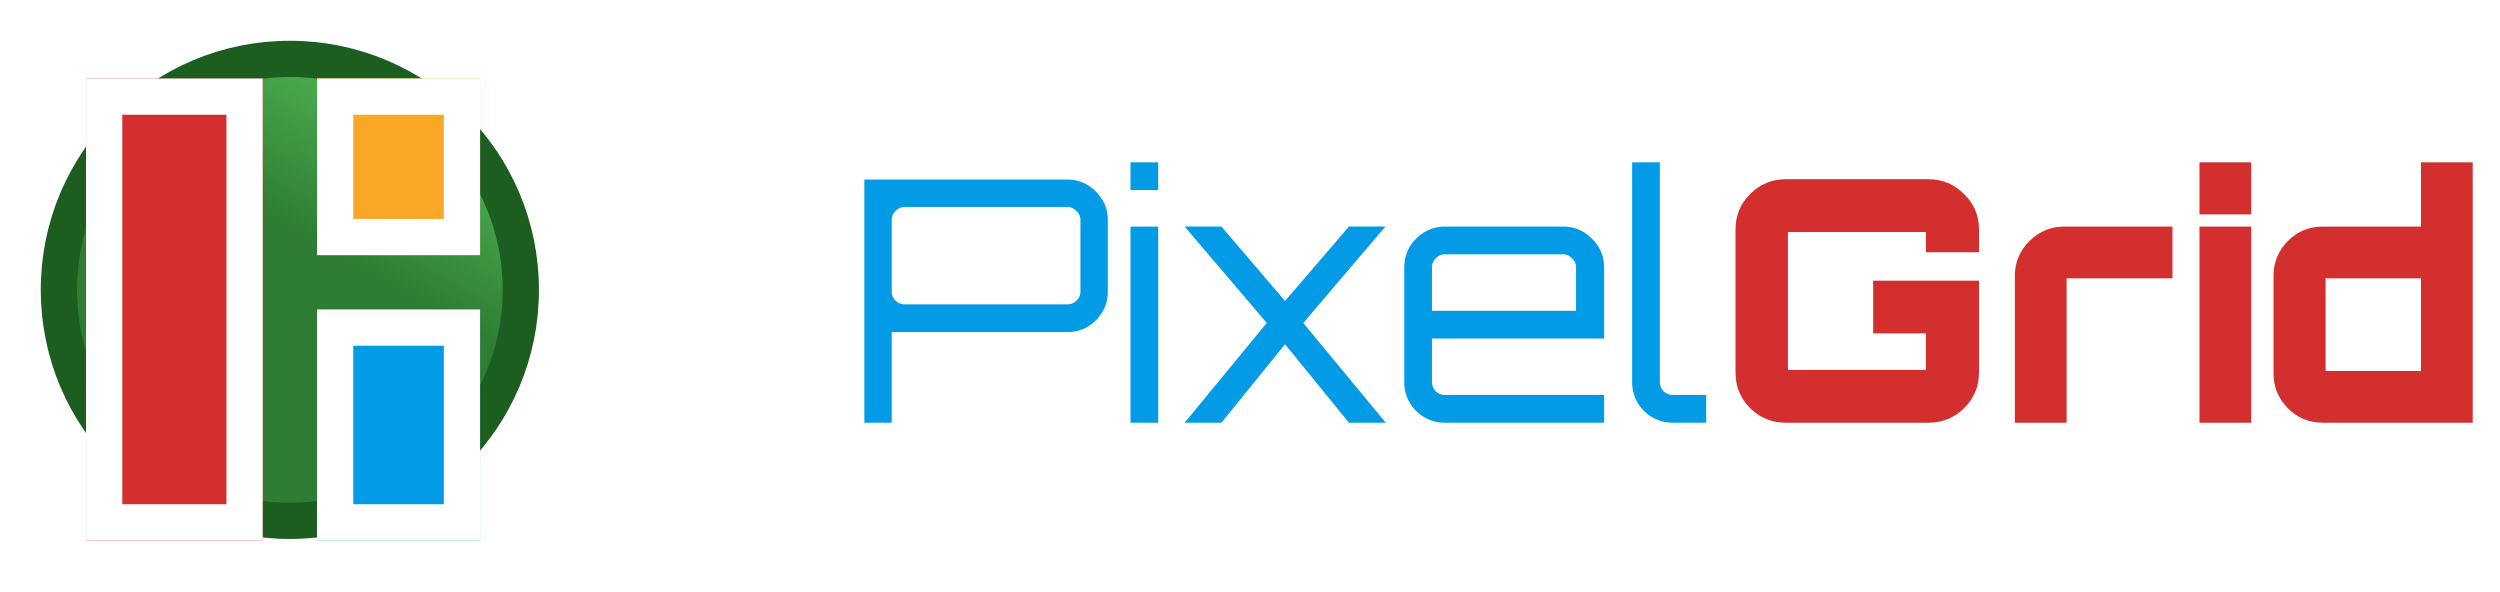 <svg width="207" height="49" viewBox="0 0 207 49" fill="none" xmlns="http://www.w3.org/2000/svg"><path d="M71.568 35V14.868h16.8c.933 0 1.727.336 2.38 1.008.653.653.98 1.437.98 2.352v5.908c0 .915-.327 1.708-.98 2.38-.653.653-1.447.98-2.38.98H73.836V35h-2.268zm3.36-9.8h13.44c.299 0 .55-.103.756-.308a.986.986 0 0 0 .336-.756v-5.908a.986.986 0 0 0-.336-.756.986.986 0 0 0-.756-.336h-13.44c-.299 0-.56.112-.784.336a1.028 1.028 0 0 0-.308.756v5.908c0 .299.103.55.308.756.224.205.485.308.784.308zM93.604 35V18.76H95.9V35h-2.296zm0-19.264V13.44H95.9v2.296h-2.296zM98.112 35v-.028l6.776-8.232-6.776-7.952v-.028h3.024l5.264 6.16 5.292-6.16h2.996v.028l-6.776 7.952 6.804 8.232V35h-3.024l-5.292-6.496L101.136 35h-3.024zm21.548 0a3.333 3.333 0 0 1-2.408-.98 3.331 3.331 0 0 1-.98-2.408v-9.464c0-.933.326-1.727.98-2.38.672-.672 1.474-1.008 2.408-1.008h9.744c.952 0 1.754.336 2.408 1.008a3.195 3.195 0 0 1 1.008 2.38v5.88h-14.252v3.584c0 .299.102.56.308.784.224.205.485.308.784.308h13.16V35h-13.16zm-1.092-9.268h11.928v-3.584a.986.986 0 0 0-.336-.756.988.988 0 0 0-.756-.336h-9.744c-.299 0-.56.112-.784.336a1.025 1.025 0 0 0-.308.756v3.584zM138.528 35a3.333 3.333 0 0 1-2.408-.98 3.331 3.331 0 0 1-.98-2.408V13.44h2.296v18.172c0 .299.102.56.308.784.224.205.485.308.784.308h2.744V35h-2.744z" fill="#039BE5"/><path d="M147.845 35c-1.139 0-2.119-.401-2.94-1.204-.803-.821-1.204-1.801-1.204-2.94V18.984c0-1.139.401-2.11 1.204-2.912.821-.821 1.801-1.232 2.94-1.232h11.844c1.138 0 2.118.41 2.94 1.232.821.803 1.232 1.773 1.232 2.912v1.904h-4.396v-.756-.924h-11.424v11.424h11.424v-3.024h-4.368V23.24h8.764v7.616c0 1.139-.411 2.119-1.232 2.94-.822.803-1.802 1.204-2.94 1.204h-11.844zm18.986 0V22.82c0-1.101.401-2.053 1.204-2.856.803-.803 1.764-1.204 2.884-1.204h8.96v4.284h-8.764V35h-4.284zm15.285 0V18.76h4.284V35h-4.284zm0-17.248V13.44h4.284v4.312h-4.284zM192.309 35c-1.12 0-2.081-.401-2.884-1.204-.784-.803-1.176-1.755-1.176-2.856v-8.12c0-1.101.392-2.053 1.176-2.856.803-.803 1.764-1.204 2.884-1.204h8.148v-5.32h4.284V35h-12.432zm1.176-4.284h6.972v-6.748-.924H192.561V30.716h.924z" fill="#D32F2F"/><circle cx="24" cy="24" r="19.125" fill="url(#paint0_linear)" stroke="#1B5E20" stroke-width="3"/><g filter="url(#filter0_d)"><path fill="#D32F2F" d="M7.125 4.5H21.75v38.25H7.125z"/><path stroke="#fff" stroke-width="3" d="M8.625 6H20.25v35.25H8.625z"/></g><g filter="url(#filter1_d)"><path fill="#F9A825" d="M26.25 4.5h13.5v14.625h-13.5z"/><path stroke="#fff" stroke-width="3" d="M27.75 6h10.5v11.625h-10.5z"/></g><g filter="url(#filter2_d)"><path fill="#039BE5" d="M26.25 23.625h13.5V42.75h-13.5z"/><path stroke="#fff" stroke-width="3" d="M27.75 25.125h10.5V41.25h-10.5z"/></g><defs><filter id="filter0_d" x="3.125" y="2.5" width="22.625" height="46.25" filterUnits="userSpaceOnUse" color-interpolation-filters="sRGB"><feFlood flood-opacity="0" result="BackgroundImageFix"/><feColorMatrix in="SourceAlpha" values="0 0 0 0 0 0 0 0 0 0 0 0 0 0 0 0 0 0 127 0"/><feOffset dy="2"/><feGaussianBlur stdDeviation="2"/><feColorMatrix values="0 0 0 0 0 0 0 0 0 0 0 0 0 0 0 0 0 0 0.25 0"/><feBlend in2="BackgroundImageFix" result="effect1_dropShadow"/><feBlend in="SourceGraphic" in2="effect1_dropShadow" result="shape"/></filter><filter id="filter1_d" x="22.25" y="2.5" width="21.5" height="22.625" filterUnits="userSpaceOnUse" color-interpolation-filters="sRGB"><feFlood flood-opacity="0" result="BackgroundImageFix"/><feColorMatrix in="SourceAlpha" values="0 0 0 0 0 0 0 0 0 0 0 0 0 0 0 0 0 0 127 0"/><feOffset dy="2"/><feGaussianBlur stdDeviation="2"/><feColorMatrix values="0 0 0 0 0 0 0 0 0 0 0 0 0 0 0 0 0 0 0.25 0"/><feBlend in2="BackgroundImageFix" result="effect1_dropShadow"/><feBlend in="SourceGraphic" in2="effect1_dropShadow" result="shape"/></filter><filter id="filter2_d" x="22.25" y="21.625" width="21.5" height="27.125" filterUnits="userSpaceOnUse" color-interpolation-filters="sRGB"><feFlood flood-opacity="0" result="BackgroundImageFix"/><feColorMatrix in="SourceAlpha" values="0 0 0 0 0 0 0 0 0 0 0 0 0 0 0 0 0 0 127 0"/><feOffset dy="2"/><feGaussianBlur stdDeviation="2"/><feColorMatrix values="0 0 0 0 0 0 0 0 0 0 0 0 0 0 0 0 0 0 0.25 0"/><feBlend in2="BackgroundImageFix" result="effect1_dropShadow"/><feBlend in="SourceGraphic" in2="effect1_dropShadow" result="shape"/></filter><linearGradient id="paint0_linear" x1="34.674" y1="25.085" x2="41.188" y2="13.688" gradientUnits="userSpaceOnUse"><stop stop-color="#2E7D32"/><stop offset="1" stop-color="#4CAF50"/></linearGradient></defs></svg>
